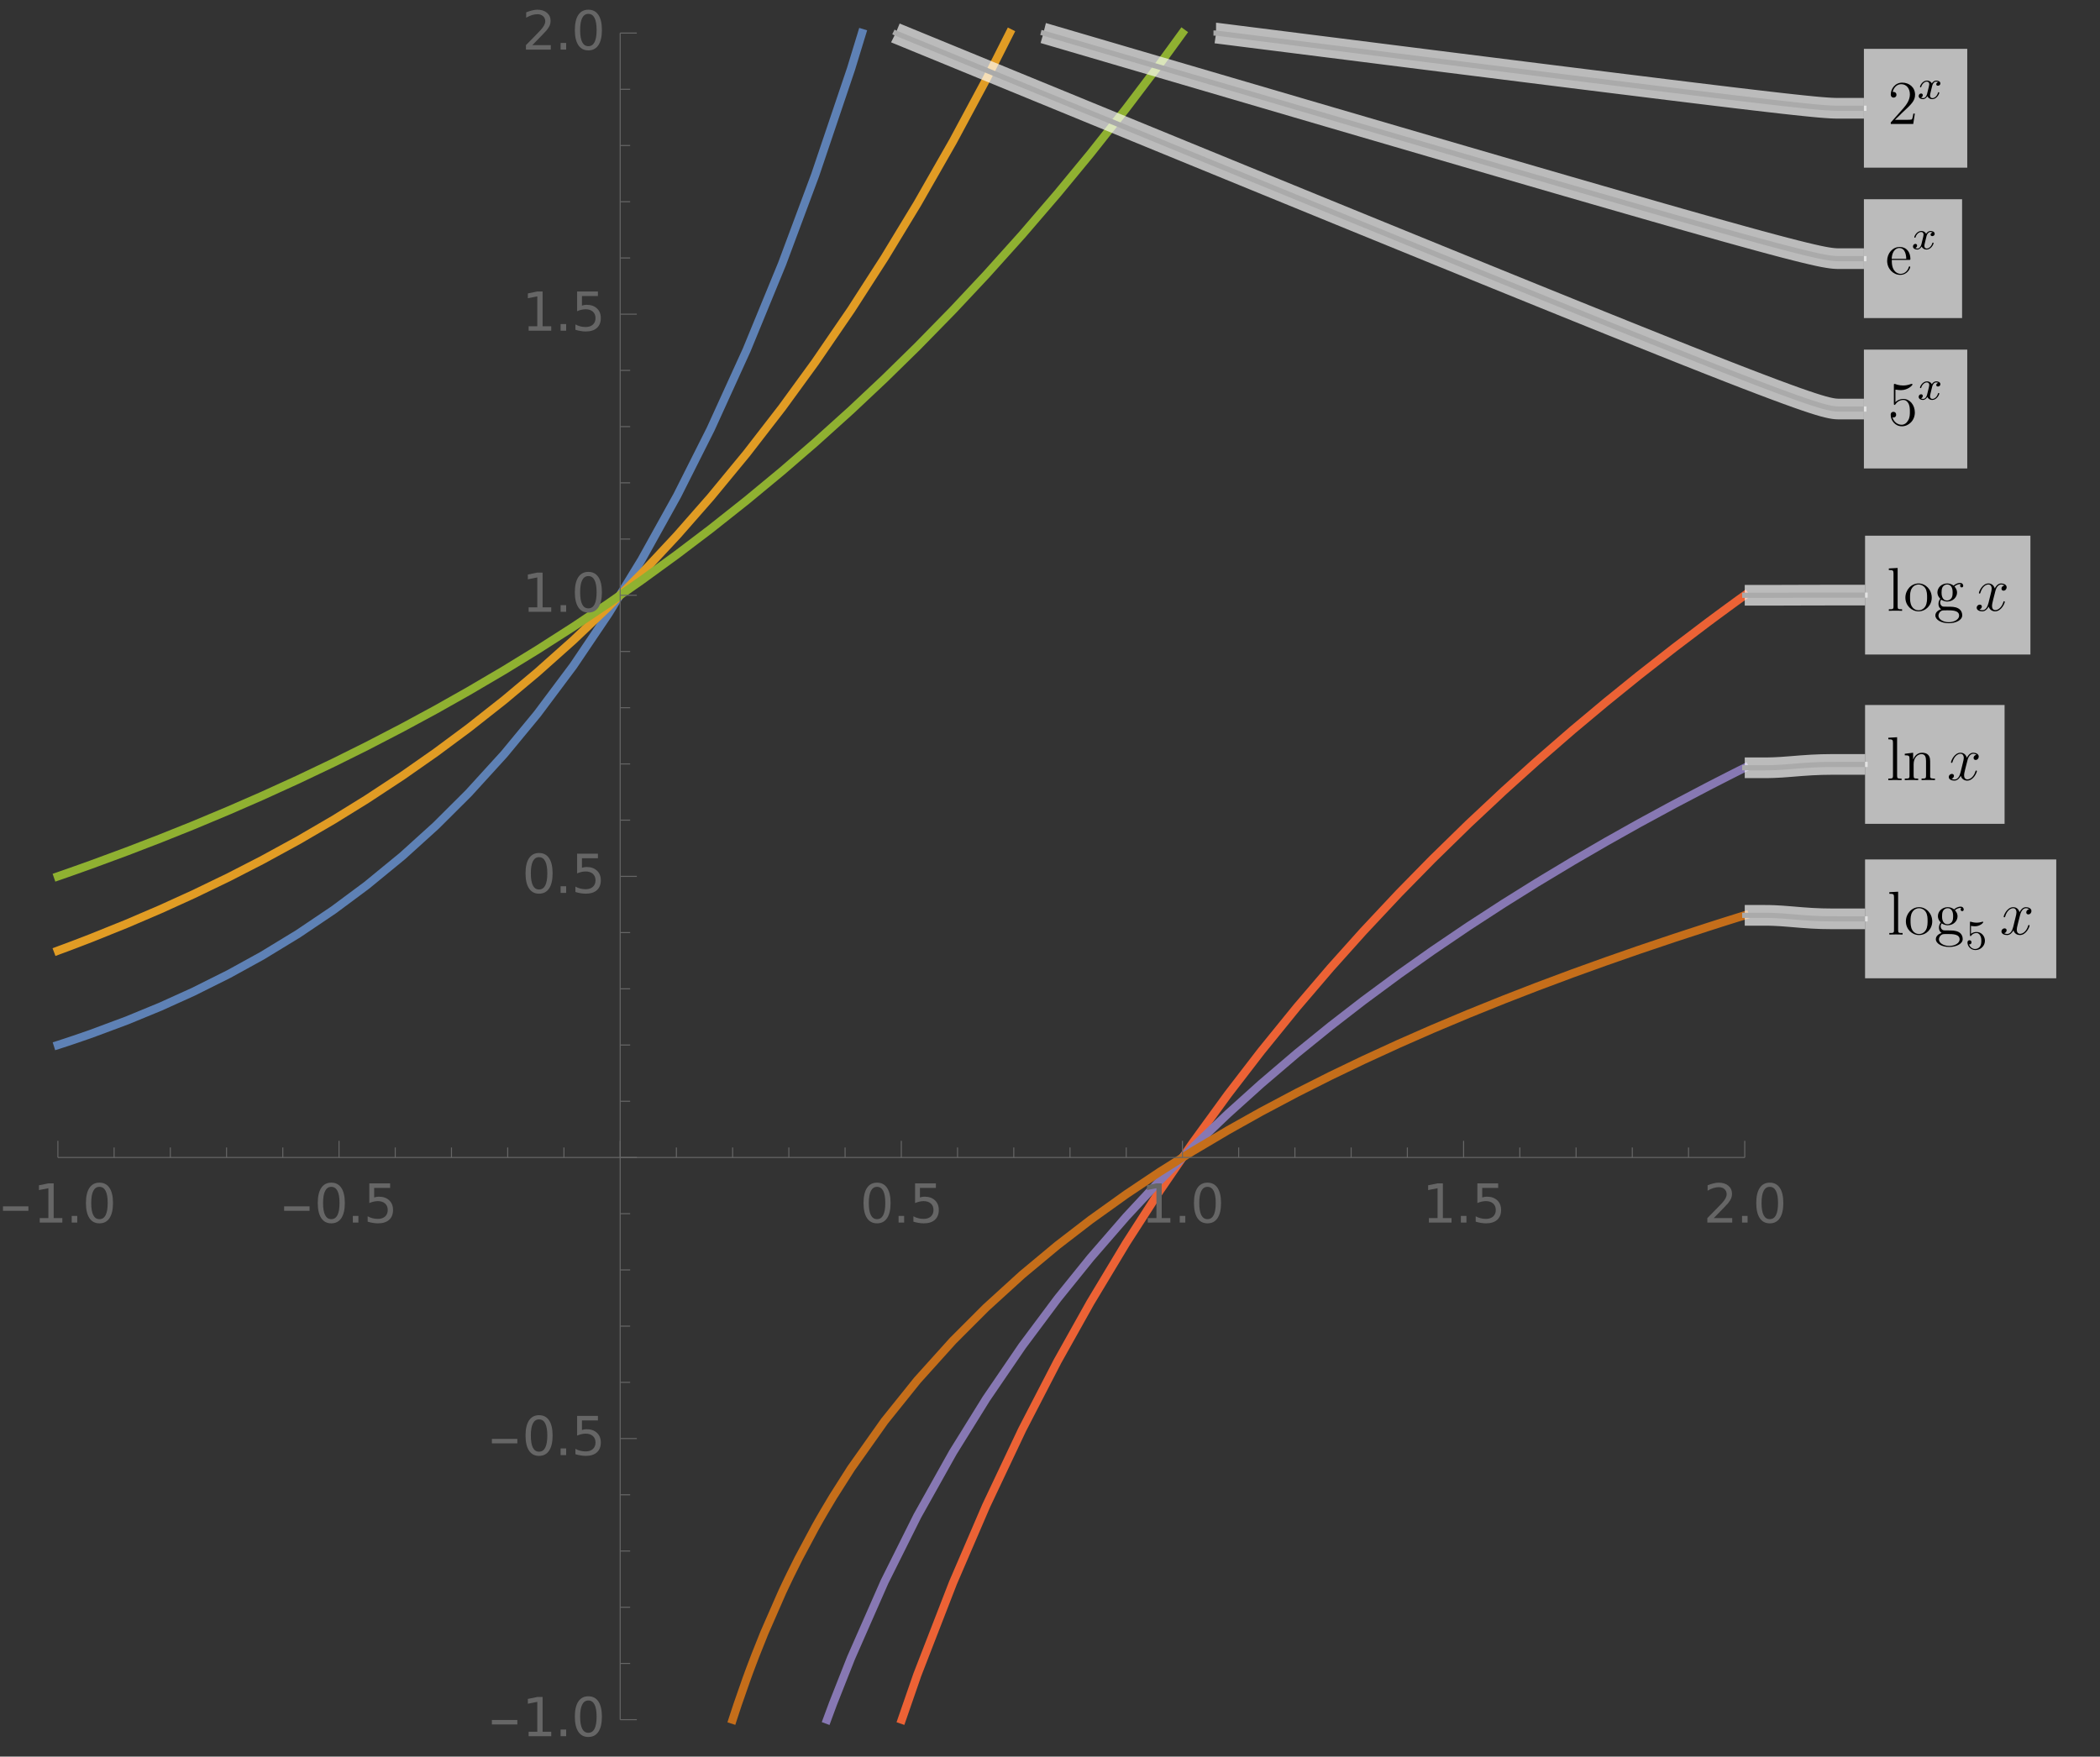 <?xml version="1.0" encoding="UTF-8"?>
<svg xmlns="http://www.w3.org/2000/svg" xmlns:xlink="http://www.w3.org/1999/xlink" width="508pt" height="425pt" viewBox="0 0 508 425" version="1.1">
<rect x="0" y="0" width="508" height="425" fill="#333333" stroke="none"/>
<defs>
<g>
<symbol overflow="visible" id="glyph0-0">
<path style="stroke:none;" d="M 0.812 0 L 0.812 -10.391 L 5.688 -10.391 L 5.688 0 Z M 1.625 -0.812 L 4.875 -0.812 L 4.875 -9.578 L 1.625 -9.578 Z M 1.625 -0.812 "/>
</symbol>
<symbol overflow="visible" id="glyph0-1">
<path style="stroke:none;" d="M 6.875 -2.844 L 0.719 -2.844 L 0.719 -3.922 L 6.875 -3.922 Z M 6.875 -2.844 "/>
</symbol>
<symbol overflow="visible" id="glyph1-0">
<path style="stroke:none;" d="M 0.641 2.297 L 0.641 -9.172 L 7.141 -9.172 L 7.141 2.297 Z M 1.375 1.578 L 6.422 1.578 L 6.422 -8.438 L 1.375 -8.438 Z M 1.375 1.578 "/>
</symbol>
<symbol overflow="visible" id="glyph1-1">
<path style="stroke:none;" d="M 1.609 -1.078 L 3.703 -1.078 L 3.703 -8.312 L 1.422 -7.859 L 1.422 -9.016 L 3.688 -9.484 L 4.984 -9.484 L 4.984 -1.078 L 7.078 -1.078 L 7.078 0 L 1.609 0 Z M 1.609 -1.078 "/>
</symbol>
<symbol overflow="visible" id="glyph1-2">
<path style="stroke:none;" d="M 1.391 -1.609 L 2.734 -1.609 L 2.734 0 L 1.391 0 Z M 1.391 -1.609 "/>
</symbol>
<symbol overflow="visible" id="glyph1-3">
<path style="stroke:none;" d="M 4.125 -8.641 C 3.469 -8.641 2.973 -8.312 2.641 -7.656 C 2.305 -7.008 2.141 -6.035 2.141 -4.734 C 2.141 -3.43 2.305 -2.453 2.641 -1.797 C 2.973 -1.148 3.469 -0.828 4.125 -0.828 C 4.789 -0.828 5.289 -1.148 5.625 -1.797 C 5.957 -2.453 6.125 -3.43 6.125 -4.734 C 6.125 -6.035 5.957 -7.008 5.625 -7.656 C 5.289 -8.312 4.789 -8.641 4.125 -8.641 Z M 4.125 -9.656 C 5.188 -9.656 6 -9.234 6.562 -8.391 C 7.125 -7.547 7.406 -6.328 7.406 -4.734 C 7.406 -3.141 7.125 -1.922 6.562 -1.078 C 6 -0.234 5.188 0.188 4.125 0.188 C 3.07 0.188 2.266 -0.234 1.703 -1.078 C 1.141 -1.922 0.859 -3.141 0.859 -4.734 C 0.859 -6.328 1.141 -7.547 1.703 -8.391 C 2.266 -9.234 3.07 -9.656 4.125 -9.656 Z M 4.125 -9.656 "/>
</symbol>
<symbol overflow="visible" id="glyph1-4">
<path style="stroke:none;" d="M 1.406 -9.484 L 6.438 -9.484 L 6.438 -8.391 L 2.578 -8.391 L 2.578 -6.078 C 2.766 -6.141 2.953 -6.188 3.141 -6.219 C 3.328 -6.25 3.508 -6.266 3.688 -6.266 C 4.75 -6.266 5.586 -5.973 6.203 -5.391 C 6.828 -4.816 7.141 -4.035 7.141 -3.047 C 7.141 -2.023 6.82 -1.227 6.188 -0.656 C 5.551 -0.094 4.656 0.188 3.5 0.188 C 3.102 0.188 2.695 0.148 2.281 0.078 C 1.863 0.016 1.438 -0.082 1 -0.219 L 1 -1.516 C 1.383 -1.305 1.781 -1.148 2.188 -1.047 C 2.594 -0.941 3.02 -0.891 3.469 -0.891 C 4.207 -0.891 4.789 -1.082 5.219 -1.469 C 5.645 -1.852 5.859 -2.379 5.859 -3.047 C 5.859 -3.703 5.645 -4.223 5.219 -4.609 C 4.789 -4.992 4.207 -5.188 3.469 -5.188 C 3.125 -5.188 2.781 -5.145 2.438 -5.062 C 2.102 -4.988 1.758 -4.875 1.406 -4.719 Z M 1.406 -9.484 "/>
</symbol>
<symbol overflow="visible" id="glyph1-5">
<path style="stroke:none;" d="M 2.5 -1.078 L 6.969 -1.078 L 6.969 0 L 0.953 0 L 0.953 -1.078 C 1.441 -1.578 2.102 -2.25 2.938 -3.094 C 3.781 -3.945 4.312 -4.5 4.531 -4.75 C 4.938 -5.207 5.219 -5.598 5.375 -5.922 C 5.539 -6.242 5.625 -6.555 5.625 -6.859 C 5.625 -7.367 5.445 -7.781 5.094 -8.094 C 4.75 -8.406 4.289 -8.562 3.719 -8.562 C 3.312 -8.562 2.883 -8.492 2.438 -8.359 C 2 -8.223 1.523 -8.008 1.016 -7.719 L 1.016 -9.016 C 1.535 -9.223 2.02 -9.379 2.469 -9.484 C 2.914 -9.598 3.32 -9.656 3.688 -9.656 C 4.676 -9.656 5.461 -9.406 6.047 -8.906 C 6.629 -8.414 6.922 -7.758 6.922 -6.938 C 6.922 -6.551 6.848 -6.18 6.703 -5.828 C 6.555 -5.484 6.289 -5.078 5.906 -4.609 C 5.801 -4.484 5.461 -4.125 4.891 -3.531 C 4.328 -2.945 3.531 -2.129 2.5 -1.078 Z M 2.5 -1.078 "/>
</symbol>
</g>
</defs>
<g id="surface8">
<path style="fill:none;stroke-width:2;stroke-linecap:square;stroke-linejoin:miter;stroke:rgb(36.841%,50.677%,70.979%);stroke-opacity:1;stroke-miterlimit:3.25;" d="M 97 258.836 L 97.25 258.758 L 98 258.512 L 99.004 258.184 L 101.004 257.516 L 105.008 256.133 L 113.691 252.898 L 121.801 249.559 L 129.75 245.961 L 138.371 241.656 L 146.422 237.223 L 155.141 231.914 L 163.703 226.145 L 171.691 220.207 L 180.352 213.105 L 188.434 205.785 L 196.359 197.891 L 204.961 188.449 L 212.984 178.73 L 221.684 167.098 L 230.219 154.453 L 233.02 149.883 L 238.184 141.453 L 246.82 125.895 L 254.883 109.867 L 263.617 90.684 L 272.195 69.816 L 280.195 48.348 L 288.871 22.656 L 291.516 14 " transform="matrix(1,0,0,1,-83,-6)"/>
<path style="fill:none;stroke-width:2;stroke-linecap:square;stroke-linejoin:miter;stroke:rgb(88.071%,61.104%,14.204%);stroke-opacity:1;stroke-miterlimit:3.25;" d="M 97 236.004 L 97.5 235.816 L 98 235.633 L 99.004 235.262 L 101.004 234.508 L 105.008 232.969 L 113.691 229.469 L 121.801 225.992 L 129.75 222.379 L 138.371 218.215 L 146.422 214.078 L 155.141 209.316 L 163.703 204.328 L 171.691 199.387 L 180.352 193.691 L 188.434 188.035 L 196.359 182.156 L 204.961 175.375 L 212.984 168.652 L 221.684 160.898 L 230.219 152.793 L 233.02 149.969 L 238.184 144.758 L 246.82 135.496 L 254.883 126.305 L 263.617 115.711 L 272.195 104.625 L 280.195 93.633 L 288.871 80.961 L 296.969 68.379 L 304.91 55.297 L 313.523 40.211 L 321.562 25.246 L 327.242 14 " transform="matrix(1,0,0,1,-83,-6)"/>
<path style="fill:none;stroke-width:2;stroke-linecap:square;stroke-linejoin:miter;stroke:rgb(56.017%,69.156%,19.489%);stroke-opacity:1;stroke-miterlimit:3.25;" d="M 97 218.031 L 97.5 217.859 L 98 217.684 L 99.004 217.332 L 101.004 216.629 L 105.008 215.199 L 113.691 211.992 L 121.801 208.867 L 129.75 205.68 L 138.371 202.07 L 146.422 198.555 L 155.141 194.578 L 163.703 190.5 L 171.691 186.531 L 180.352 182.039 L 188.434 177.668 L 196.359 173.199 L 204.961 168.145 L 212.984 163.223 L 221.684 157.656 L 230.219 151.949 L 233.02 149.996 L 238.184 146.395 L 246.82 140.109 L 254.883 133.992 L 263.617 127.07 L 272.195 119.969 L 280.195 113.059 L 288.871 105.238 L 296.969 97.621 L 304.91 89.84 L 313.523 81.035 L 321.562 72.465 L 330.273 62.77 L 338.824 52.82 L 346.805 43.145 L 355.457 32.199 L 363.531 21.531 L 369.008 14 " transform="matrix(1,0,0,1,-83,-6)"/>
<path style="fill:none;stroke-width:2;stroke-linecap:square;stroke-linejoin:miter;stroke:rgb(92.252%,38.562%,20.918%);stroke-opacity:1;stroke-miterlimit:3.25;" d="M 301.148 422.062 L 304.91 411.184 L 313.523 388.973 L 321.562 370.297 L 330.273 351.879 L 338.824 335.336 L 346.805 321.074 L 355.457 306.691 L 363.531 294.156 L 371.449 282.602 L 380.039 270.785 L 388.055 260.367 L 396.742 249.668 L 404.855 240.176 L 412.812 231.297 L 421.438 222.098 L 429.492 213.883 L 438.219 205.355 L 446.785 197.328 L 454.777 190.125 L 463.441 182.605 L 471.535 175.832 L 479.465 169.414 L 488.07 162.68 L 496.098 156.594 L 496.238 156.492 L 496.379 156.387 L 496.66 156.18 L 497.219 155.762 L 498.34 154.93 L 500.582 153.281 L 500.723 153.18 L 500.859 153.074 L 501.141 152.871 L 501.703 152.461 L 502.82 151.645 L 503.383 151.238 L 503.941 150.832 L 504.504 150.426 L 504.641 150.324 L 505.062 150.02 " transform="matrix(1,0,0,1,-83,-6)"/>
<path style="fill:none;stroke-width:2;stroke-linecap:square;stroke-linejoin:miter;stroke:rgb(52.847%,47.061%,70.134%);stroke-opacity:1;stroke-miterlimit:3.25;" d="M 283.07 422.062 L 284.531 418.117 L 288.871 407.121 L 296.969 388.703 L 304.91 372.781 L 313.523 357.391 L 321.562 344.441 L 330.273 331.676 L 338.824 320.211 L 346.805 310.324 L 355.457 300.355 L 363.531 291.668 L 371.449 283.656 L 380.039 275.465 L 388.055 268.246 L 396.742 260.828 L 404.855 254.25 L 412.812 248.094 L 421.438 241.719 L 429.492 236.027 L 438.219 230.113 L 446.785 224.551 L 454.777 219.559 L 463.441 214.344 L 471.535 209.652 L 479.465 205.199 L 488.07 200.531 L 496.098 196.316 L 496.238 196.242 L 496.379 196.172 L 496.66 196.027 L 497.219 195.738 L 498.34 195.164 L 500.582 194.02 L 500.723 193.949 L 500.859 193.875 L 501.141 193.734 L 501.703 193.449 L 502.82 192.883 L 503.383 192.602 L 503.941 192.32 L 504.504 192.039 L 504.641 191.969 L 505.062 191.758 " transform="matrix(1,0,0,1,-83,-6)"/>
<path style="fill:none;stroke-width:2;stroke-linecap:square;stroke-linejoin:miter;stroke:rgb(77.206%,43.155%,10.239%);stroke-opacity:1;stroke-miterlimit:3.25;" d="M 260.227 422.062 L 260.344 421.699 L 261.434 418.387 L 263.617 412.129 L 263.75 411.762 L 263.887 411.395 L 264.152 410.66 L 264.691 409.219 L 265.762 406.406 L 267.906 401.043 L 272.195 391.246 L 272.32 390.977 L 272.445 390.711 L 272.695 390.176 L 273.195 389.117 L 274.195 387.039 L 276.195 383.027 L 280.195 375.539 L 280.332 375.297 L 280.465 375.055 L 280.738 374.574 L 281.277 373.617 L 282.363 371.742 L 284.531 368.105 L 288.871 361.273 L 296.969 349.828 L 304.91 339.938 L 313.523 330.371 L 321.562 322.328 L 330.273 314.395 L 338.824 307.273 L 346.805 301.129 L 355.457 294.934 L 363.531 289.535 L 371.449 284.559 L 380.039 279.473 L 388.055 274.984 L 396.742 270.375 L 404.855 266.289 L 412.812 262.465 L 421.438 258.504 L 429.492 254.965 L 438.219 251.293 L 446.785 247.836 L 454.777 244.734 L 463.441 241.492 L 471.535 238.578 L 479.465 235.812 L 488.07 232.91 L 496.098 230.293 L 496.238 230.246 L 496.379 230.203 L 496.66 230.113 L 497.219 229.934 L 498.34 229.574 L 500.582 228.863 L 500.723 228.82 L 500.859 228.777 L 501.141 228.688 L 501.703 228.512 L 502.82 228.16 L 502.961 228.117 L 503.102 228.07 L 503.383 227.984 L 503.941 227.809 L 504.504 227.637 L 504.641 227.59 L 505.062 227.461 " transform="matrix(1,0,0,1,-83,-6)"/>
<path style="fill:none;stroke-width:5;stroke-linecap:butt;stroke-linejoin:round;stroke:rgb(99.998%,99.998%,99.998%);stroke-opacity:0.667;stroke-miterlimit:3.25;" d="M 505.062 150.02 L 512.105 150.02 L 513.949 150.016 L 516.242 150.008 L 521.305 149.992 L 523.664 149.988 L 525.977 149.984 L 534.168 149.984 " transform="matrix(1,0,0,1,-83,-6)"/>
<path style="fill:none;stroke-width:1.25;stroke-linecap:square;stroke-linejoin:miter;stroke:rgb(66.666%,66.666%,66.666%);stroke-opacity:1;stroke-miterlimit:3.25;" d="M 505.062 150.02 L 512.105 150.02 L 513.949 150.016 L 516.242 150.008 L 521.305 149.992 L 523.664 149.988 L 525.977 149.984 L 534.168 149.984 " transform="matrix(1,0,0,1,-83,-6)"/>
<path style=" stroke:none;fill-rule:nonzero;fill:rgb(99.998%,99.998%,99.998%);fill-opacity:0.667;" d="M 491.168 129.609 L 491.168 158.359 L 451.168 158.359 L 451.168 129.609 Z M 491.168 129.609 "/>
<path style=" stroke:none;fill-rule:evenodd;fill:rgb(0%,0%,0%);fill-opacity:1;" d="M 460.129 147.785 L 460.129 147.41 C 459.215 147.41 459.047 147.41 459.047 146.734 L 459.047 137.41 L 456.914 137.535 L 456.914 137.91 C 457.926 137.91 458.047 138.016 458.047 138.762 L 458.047 146.727 C 458.047 147.41 457.883 147.41 456.914 147.41 L 456.914 147.785 C 457.332 147.754 458.066 147.754 458.512 147.754 C 458.961 147.754 459.707 147.754 460.129 147.785 Z M 460.129 147.785 "/>
<path style=" stroke:none;fill-rule:evenodd;fill:rgb(0%,0%,0%);fill-opacity:1;" d="M 467.297 144.594 C 467.297 142.684 465.84 141.16 464.117 141.16 C 462.332 141.16 460.922 142.73 460.922 144.594 C 460.922 146.488 462.406 147.91 464.102 147.91 C 465.852 147.91 467.297 146.457 467.297 144.594 Z M 466.172 144.473 C 466.172 145.004 466.172 145.938 465.781 146.648 C 465.367 147.371 464.68 147.66 464.117 147.66 C 463.566 147.66 462.895 147.418 462.465 146.68 C 462.062 146 462.047 145.109 462.047 144.473 C 462.047 143.902 462.047 142.98 462.508 142.301 C 462.926 141.652 463.578 141.41 464.102 141.41 C 464.68 141.41 465.305 141.684 465.707 142.27 C 466.172 142.965 466.172 143.918 466.172 144.473 Z M 466.172 144.473 "/>
<path style=" stroke:none;fill-rule:evenodd;fill:rgb(0%,0%,0%);fill-opacity:1;" d="M 474.918 141.715 C 474.918 141.449 474.707 141.031 474.18 141.031 C 473.395 141.031 472.805 141.473 472.594 141.699 C 472.141 141.355 471.613 141.16 471.039 141.16 C 469.684 141.16 468.672 142.176 468.672 143.32 C 468.672 144.172 469.219 144.723 469.367 144.855 C 469.188 145.078 468.922 145.512 468.922 146.09 C 468.922 146.957 469.453 147.328 469.574 147.402 C 468.871 147.598 468.172 148.133 468.172 148.906 C 468.172 149.934 469.574 150.785 471.41 150.785 C 473.191 150.785 474.672 149.996 474.672 148.883 C 474.672 148.508 474.566 147.633 473.672 147.172 C 472.914 146.785 472.172 146.785 470.895 146.785 C 469.988 146.785 469.883 146.785 469.617 146.508 C 469.469 146.363 469.336 146.086 469.336 145.777 C 469.336 145.531 469.426 145.285 469.574 145.078 C 470.285 145.535 470.887 145.535 471.055 145.535 C 472.41 145.535 473.418 144.52 473.418 143.371 C 473.418 142.969 473.293 142.402 472.785 141.926 C 473.371 141.328 474.07 141.328 474.145 141.328 C 474.207 141.328 474.281 141.328 474.34 141.359 C 474.227 141.418 474.168 141.566 474.168 141.73 C 474.168 141.941 474.312 142.117 474.543 142.117 C 474.66 142.117 474.918 142.043 474.918 141.715 Z M 472.352 143.34 C 472.352 143.621 472.352 144.258 472.094 144.676 C 471.801 145.129 471.34 145.285 471.02 145.285 C 469.672 145.285 469.672 143.711 469.672 143.355 C 469.672 143.074 469.672 142.438 469.93 142.016 C 470.223 141.566 470.684 141.41 471.004 141.41 C 472.352 141.41 472.352 142.98 472.352 143.34 Z M 473.922 148.953 C 473.922 149.832 472.793 150.535 471.426 150.535 C 470.004 150.535 468.922 149.805 468.922 148.953 C 468.922 148.836 468.949 148.254 469.516 147.867 C 469.84 147.66 469.973 147.66 471.012 147.66 C 472.242 147.66 473.922 147.66 473.922 148.953 Z M 473.922 148.953 "/>
<path style=" stroke:none;fill-rule:evenodd;fill:rgb(0%,0%,0%);fill-opacity:1;" d="M 484.969 145.602 C 484.969 145.527 484.906 145.465 484.816 145.465 C 484.684 145.465 484.668 145.543 484.625 145.664 C 484.219 146.988 483.355 147.609 482.68 147.609 C 482.16 147.609 481.875 147.215 481.875 146.598 C 481.875 146.266 481.934 146.023 482.172 145.027 L 482.695 142.98 C 482.922 142.074 483.43 141.41 484.117 141.41 C 484.117 141.41 484.562 141.41 484.879 141.66 C 484.363 141.75 484.168 142.121 484.168 142.414 C 484.168 142.785 484.453 142.91 484.66 142.91 C 485.105 142.91 485.418 142.512 485.418 142.098 C 485.418 141.453 484.707 141.16 484.086 141.16 C 483.184 141.16 482.676 142.082 482.543 142.375 C 482.203 141.223 481.285 141.16 481.02 141.16 C 479.508 141.16 478.707 143.145 478.707 143.48 C 478.707 143.539 478.766 143.613 478.871 143.613 C 478.988 143.613 479.02 143.523 479.051 143.461 C 479.559 141.734 480.559 141.41 480.992 141.41 C 481.664 141.41 481.801 142.047 481.801 142.41 C 481.801 142.742 481.711 143.09 481.531 143.82 L 481.023 145.895 C 480.797 146.801 480.363 147.633 479.574 147.633 C 479.5 147.633 479.125 147.633 478.812 147.449 C 479.309 147.348 479.422 146.918 479.422 146.742 C 479.422 146.457 479.195 146.285 478.914 146.285 C 478.559 146.285 478.172 146.582 478.172 147.039 C 478.172 147.637 478.875 147.91 479.523 147.91 C 480.246 147.91 480.758 147.352 481.074 146.754 C 481.312 147.617 482.066 147.91 482.621 147.91 C 484.156 147.91 484.969 145.934 484.969 145.602 Z M 484.969 145.602 "/>
<path style="fill:none;stroke-width:5;stroke-linecap:butt;stroke-linejoin:round;stroke:rgb(99.998%,99.998%,99.998%);stroke-opacity:0.667;stroke-miterlimit:3.25;" d="M 505.062 191.758 L 509.824 191.758 L 510.73 191.754 L 512.105 191.719 L 513.949 191.625 L 516.242 191.453 L 518.773 191.25 L 521.305 191.082 L 523.664 190.984 L 525.977 190.949 L 528.441 190.945 L 534.168 190.945 " transform="matrix(1,0,0,1,-83,-6)"/>
<path style="fill:none;stroke-width:1.25;stroke-linecap:square;stroke-linejoin:miter;stroke:rgb(66.666%,66.666%,66.666%);stroke-opacity:1;stroke-miterlimit:3.25;" d="M 505.062 191.758 L 509.824 191.758 L 510.73 191.754 L 512.105 191.719 L 513.949 191.625 L 516.242 191.453 L 518.773 191.25 L 521.305 191.082 L 523.664 190.984 L 525.977 190.949 L 528.441 190.945 L 534.168 190.945 " transform="matrix(1,0,0,1,-83,-6)"/>
<path style=" stroke:none;fill-rule:nonzero;fill:rgb(99.998%,99.998%,99.998%);fill-opacity:0.667;" d="M 484.918 170.57 L 484.918 199.32 L 451.168 199.32 L 451.168 170.57 Z M 484.918 170.57 "/>
<path style=" stroke:none;fill-rule:evenodd;fill:rgb(0%,0%,0%);fill-opacity:1;" d="M 460 188.742 L 460 188.367 C 459.09 188.367 458.918 188.367 458.918 187.691 L 458.918 178.367 L 456.789 178.496 L 456.789 178.867 C 457.801 178.867 457.918 178.977 457.918 179.719 L 457.918 187.684 C 457.918 188.367 457.754 188.367 456.789 188.367 L 456.789 188.742 C 457.207 188.715 457.938 188.715 458.387 188.715 C 458.836 188.715 459.582 188.715 460 188.742 Z M 460 188.742 "/>
<path style=" stroke:none;fill-rule:evenodd;fill:rgb(0%,0%,0%);fill-opacity:1;" d="M 468.078 188.742 L 468.078 188.367 C 467.316 188.367 466.934 188.367 466.918 187.914 L 466.918 185.121 C 466.918 183.711 466.918 183.289 466.574 182.805 C 466.145 182.211 465.445 182.117 464.938 182.117 C 463.496 182.117 462.93 183.43 462.812 183.746 L 462.797 183.746 L 462.797 182.117 L 460.773 182.367 L 460.773 182.742 C 461.797 182.742 461.918 182.852 461.918 183.59 L 461.918 187.688 C 461.918 188.367 461.754 188.367 460.773 188.367 L 460.773 188.742 C 461.16 188.715 461.969 188.715 462.387 188.715 C 462.82 188.715 463.625 188.715 464.016 188.742 L 464.016 188.367 C 463.09 188.367 462.918 188.367 462.918 187.688 L 462.918 184.883 C 462.918 183.297 463.918 182.453 464.816 182.453 C 465.715 182.453 465.918 183.211 465.918 184.121 L 465.918 187.684 C 465.918 188.367 465.762 188.367 464.836 188.367 L 464.836 188.742 C 465.227 188.715 466.031 188.715 466.449 188.715 C 466.883 188.715 467.691 188.715 468.078 188.742 Z M 468.078 188.742 "/>
<path style=" stroke:none;fill-rule:evenodd;fill:rgb(0%,0%,0%);fill-opacity:1;" d="M 478.215 186.562 C 478.215 186.484 478.156 186.426 478.066 186.426 C 477.934 186.426 477.918 186.5 477.871 186.621 C 477.469 187.949 476.602 188.566 475.93 188.566 C 475.406 188.566 475.121 188.176 475.121 187.559 C 475.121 187.227 475.184 186.984 475.422 185.988 L 475.945 183.938 C 476.168 183.035 476.676 182.367 477.363 182.367 C 477.363 182.367 477.812 182.367 478.125 182.617 C 477.609 182.711 477.418 183.082 477.418 183.375 C 477.418 183.746 477.699 183.867 477.91 183.867 C 478.355 183.867 478.668 183.469 478.668 183.055 C 478.668 182.41 477.957 182.117 477.332 182.117 C 476.43 182.117 475.926 183.043 475.793 183.336 C 475.453 182.18 474.531 182.117 474.266 182.117 C 472.754 182.117 471.953 184.105 471.953 184.438 C 471.953 184.5 472.016 184.574 472.121 184.574 C 472.238 184.574 472.27 184.48 472.297 184.418 C 472.805 182.695 473.809 182.367 474.242 182.367 C 474.914 182.367 475.047 183.008 475.047 183.371 C 475.047 183.703 474.957 184.051 474.777 184.777 L 474.27 186.852 C 474.047 187.762 473.613 188.594 472.82 188.594 C 472.746 188.594 472.375 188.594 472.059 188.406 C 472.559 188.309 472.668 187.875 472.668 187.703 C 472.668 187.414 472.445 187.242 472.164 187.242 C 471.805 187.242 471.418 187.543 471.418 188 C 471.418 188.598 472.125 188.867 472.773 188.867 C 473.492 188.867 474.004 188.312 474.32 187.711 C 474.562 188.574 475.312 188.867 475.871 188.867 C 477.402 188.867 478.215 186.895 478.215 186.562 Z M 478.215 186.562 "/>
<path style="fill:none;stroke-width:5;stroke-linecap:butt;stroke-linejoin:round;stroke:rgb(99.998%,99.998%,99.998%);stroke-opacity:0.667;stroke-miterlimit:3.25;" d="M 505.062 227.461 L 509.824 227.461 L 510.73 227.465 L 512.105 227.504 L 513.949 227.602 L 516.242 227.781 L 518.773 227.992 L 521.305 228.168 L 523.664 228.27 L 525.977 228.305 L 528.441 228.312 L 534.168 228.312 " transform="matrix(1,0,0,1,-83,-6)"/>
<path style="fill:none;stroke-width:1.25;stroke-linecap:square;stroke-linejoin:miter;stroke:rgb(66.666%,66.666%,66.666%);stroke-opacity:1;stroke-miterlimit:3.25;" d="M 505.062 227.461 L 509.824 227.461 L 510.73 227.465 L 512.105 227.504 L 513.949 227.602 L 516.242 227.781 L 518.773 227.992 L 521.305 228.168 L 523.664 228.27 L 525.977 228.305 L 528.441 228.312 L 534.168 228.312 " transform="matrix(1,0,0,1,-83,-6)"/>
<path style=" stroke:none;fill-rule:nonzero;fill:rgb(99.998%,99.998%,99.998%);fill-opacity:0.667;" d="M 497.418 207.938 L 497.418 236.688 L 451.168 236.688 L 451.168 207.938 Z M 497.418 207.938 "/>
<path style=" stroke:none;fill-rule:evenodd;fill:rgb(0%,0%,0%);fill-opacity:1;" d="M 460.25 226.109 L 460.25 225.734 C 459.34 225.734 459.168 225.734 459.168 225.059 L 459.168 215.738 L 457.035 215.863 L 457.035 216.238 C 458.051 216.238 458.168 216.344 458.168 217.09 L 458.168 225.051 C 458.168 225.734 458.004 225.734 457.035 225.734 L 457.035 226.109 C 457.453 226.082 458.188 226.082 458.637 226.082 C 459.082 226.082 459.832 226.082 460.25 226.109 Z M 460.25 226.109 "/>
<path style=" stroke:none;fill-rule:evenodd;fill:rgb(0%,0%,0%);fill-opacity:1;" d="M 467.418 222.922 C 467.418 221.012 465.961 219.484 464.238 219.484 C 462.453 219.484 461.043 221.055 461.043 222.922 C 461.043 224.816 462.527 226.234 464.223 226.234 C 465.973 226.234 467.418 224.785 467.418 222.922 Z M 466.293 222.801 C 466.293 223.328 466.293 224.266 465.902 224.973 C 465.488 225.699 464.805 225.984 464.238 225.984 C 463.688 225.984 463.016 225.742 462.586 225.004 C 462.184 224.324 462.168 223.434 462.168 222.801 C 462.168 222.227 462.168 221.309 462.629 220.629 C 463.047 219.98 463.699 219.734 464.223 219.734 C 464.805 219.734 465.426 220.008 465.828 220.598 C 466.293 221.293 466.293 222.242 466.293 222.801 Z M 466.293 222.801 "/>
<path style=" stroke:none;fill-rule:evenodd;fill:rgb(0%,0%,0%);fill-opacity:1;" d="M 475.039 220.043 C 475.039 219.773 474.828 219.355 474.301 219.355 C 473.516 219.355 472.926 219.801 472.715 220.023 C 472.262 219.68 471.734 219.484 471.16 219.484 C 469.801 219.484 468.793 220.5 468.793 221.648 C 468.793 222.496 469.34 223.047 469.488 223.184 C 469.309 223.406 469.039 223.836 469.039 224.418 C 469.039 225.281 469.574 225.652 469.695 225.73 C 468.992 225.922 468.289 226.457 468.289 227.234 C 468.289 228.262 469.695 229.109 471.531 229.109 C 473.309 229.109 474.789 228.32 474.789 227.207 C 474.789 226.836 474.684 225.957 473.793 225.496 C 473.035 225.109 472.293 225.109 471.016 225.109 C 470.109 225.109 470.004 225.109 469.738 224.832 C 469.59 224.688 469.457 224.41 469.457 224.105 C 469.457 223.859 469.547 223.609 469.695 223.406 C 470.406 223.859 471.008 223.859 471.172 223.859 C 472.531 223.859 473.539 222.848 473.539 221.699 C 473.539 221.297 473.414 220.73 472.906 220.25 C 473.488 219.656 474.191 219.656 474.266 219.656 C 474.328 219.656 474.402 219.656 474.461 219.684 C 474.348 219.746 474.289 219.895 474.289 220.059 C 474.289 220.266 474.434 220.445 474.664 220.445 C 474.781 220.445 475.039 220.371 475.039 220.043 Z M 472.473 221.668 C 472.473 221.945 472.473 222.582 472.215 223.004 C 471.922 223.453 471.461 223.609 471.141 223.609 C 469.793 223.609 469.793 222.039 469.793 221.684 C 469.793 221.402 469.793 220.762 470.051 220.344 C 470.344 219.891 470.805 219.734 471.125 219.734 C 472.473 219.734 472.473 221.309 472.473 221.668 Z M 474.043 227.281 C 474.043 228.16 472.914 228.859 471.547 228.859 C 470.125 228.859 469.039 228.129 469.039 227.281 C 469.039 227.16 469.07 226.582 469.633 226.195 C 469.961 225.984 470.094 225.984 471.133 225.984 C 472.363 225.984 474.043 225.984 474.043 227.281 Z M 474.043 227.281 "/>
<path style=" stroke:none;fill-rule:evenodd;fill:rgb(0%,0%,0%);fill-opacity:1;" d="M 480.164 227.609 C 480.164 226.484 479.324 225.484 478.141 225.484 C 477.641 225.484 477.172 225.629 476.789 225.934 L 476.789 224.012 C 476.922 224.039 477.32 224.109 477.742 224.109 C 478.996 224.109 479.758 223.266 479.758 223.121 C 479.758 223.016 479.691 222.984 479.641 222.984 C 479.641 222.984 479.602 222.984 479.512 223.023 C 479.133 223.141 478.684 223.234 478.152 223.234 C 477.578 223.234 477.098 223.117 476.793 223.023 C 476.695 222.984 476.668 222.984 476.668 222.984 C 476.539 222.984 476.539 223.094 476.539 223.273 L 476.539 226.188 C 476.539 226.367 476.539 226.484 476.695 226.484 C 476.773 226.484 476.801 226.445 476.848 226.371 C 476.965 226.227 477.332 225.734 478.152 225.734 C 478.691 225.734 478.953 226.203 479.039 226.395 C 479.262 226.762 479.289 227.227 479.289 227.621 C 479.289 227.996 479.277 228.547 478.98 228.992 C 478.777 229.297 478.352 229.609 477.789 229.609 C 477.168 229.609 476.551 229.176 476.332 228.484 C 476.359 228.484 476.43 228.484 476.43 228.484 C 476.703 228.484 476.914 228.301 476.914 227.988 C 476.914 227.617 476.629 227.484 476.434 227.484 C 476.258 227.484 475.941 227.586 475.941 228.023 C 475.941 228.938 476.719 229.859 477.863 229.859 C 479.109 229.859 480.164 228.871 480.164 227.609 Z M 480.164 227.609 "/>
<path style=" stroke:none;fill-rule:evenodd;fill:rgb(0%,0%,0%);fill-opacity:1;" d="M 490.961 223.93 C 490.961 223.852 490.902 223.793 490.812 223.793 C 490.676 223.793 490.66 223.867 490.617 223.988 C 490.215 225.316 489.348 225.934 488.676 225.934 C 488.152 225.934 487.867 225.543 487.867 224.926 C 487.867 224.594 487.93 224.352 488.168 223.355 L 488.691 221.305 C 488.914 220.402 489.422 219.734 490.109 219.734 C 490.109 219.734 490.559 219.734 490.871 219.984 C 490.355 220.078 490.164 220.449 490.164 220.742 C 490.164 221.113 490.445 221.234 490.652 221.234 C 491.102 221.234 491.414 220.836 491.414 220.422 C 491.414 219.777 490.703 219.484 490.078 219.484 C 489.176 219.484 488.672 220.41 488.539 220.703 C 488.199 219.547 487.277 219.484 487.012 219.484 C 485.5 219.484 484.699 221.473 484.699 221.805 C 484.699 221.867 484.762 221.941 484.863 221.941 C 484.984 221.941 485.016 221.848 485.043 221.785 C 485.551 220.062 486.555 219.734 486.988 219.734 C 487.66 219.734 487.793 220.375 487.793 220.738 C 487.793 221.07 487.703 221.418 487.523 222.145 L 487.016 224.219 C 486.793 225.129 486.359 225.961 485.566 225.961 C 485.492 225.961 485.117 225.961 484.805 225.773 C 485.305 225.672 485.414 225.242 485.414 225.07 C 485.414 224.781 485.191 224.609 484.906 224.609 C 484.551 224.609 484.164 224.91 484.164 225.367 C 484.164 225.965 484.871 226.234 485.52 226.234 C 486.238 226.234 486.75 225.68 487.066 225.078 C 487.309 225.941 488.059 226.234 488.617 226.234 C 490.148 226.234 490.961 224.262 490.961 223.93 Z M 490.961 223.93 "/>
<path style="fill:none;stroke-width:5;stroke-linecap:butt;stroke-linejoin:round;stroke:rgb(99.998%,99.998%,99.998%);stroke-opacity:0.667;stroke-miterlimit:3.25;" d="M 299.676 14 L 299.684 14.004 L 299.723 14.02 L 299.836 14.066 L 300.051 14.152 L 300.406 14.301 L 300.938 14.516 L 301.68 14.82 L 302.664 15.227 L 303.93 15.746 L 305.512 16.395 L 307.445 17.188 L 309.762 18.137 L 312.5 19.262 L 315.691 20.57 L 319.375 22.082 L 323.582 23.809 L 328.348 25.766 L 333.711 27.965 L 339.703 30.422 L 346.305 33.133 L 353.453 36.062 L 361.074 39.188 L 369.102 42.48 L 377.469 45.906 L 386.102 49.441 L 394.934 53.055 L 403.895 56.719 L 412.918 60.406 L 421.934 64.082 L 430.871 67.727 L 439.664 71.305 L 448.238 74.789 L 456.531 78.152 L 464.469 81.363 L 471.984 84.395 L 479.012 87.219 L 485.477 89.805 L 491.328 92.133 L 496.586 94.211 L 501.281 96.051 L 505.453 97.668 L 509.129 99.074 L 512.352 100.289 L 515.152 101.324 L 517.562 102.195 L 519.621 102.914 L 521.363 103.496 L 522.816 103.957 L 524.023 104.309 L 525.016 104.566 L 525.824 104.746 L 526.488 104.863 L 527.039 104.93 L 527.512 104.957 L 527.945 104.965 L 533.887 104.965 " transform="matrix(1,0,0,1,-83,-6)"/>
<path style="fill:none;stroke-width:1.25;stroke-linecap:square;stroke-linejoin:miter;stroke:rgb(66.666%,66.666%,66.666%);stroke-opacity:1;stroke-miterlimit:3.25;" d="M 299.676 14 L 299.684 14.004 L 299.723 14.02 L 299.836 14.066 L 300.051 14.152 L 300.406 14.301 L 300.938 14.516 L 301.68 14.82 L 302.664 15.227 L 303.93 15.746 L 305.512 16.395 L 307.445 17.188 L 309.762 18.137 L 312.5 19.262 L 315.691 20.57 L 319.375 22.082 L 323.582 23.809 L 328.348 25.766 L 333.711 27.965 L 339.703 30.422 L 346.305 33.133 L 353.453 36.062 L 361.074 39.188 L 369.102 42.48 L 377.469 45.906 L 386.102 49.441 L 394.934 53.055 L 403.895 56.719 L 412.918 60.406 L 421.934 64.082 L 430.871 67.727 L 439.664 71.305 L 448.238 74.789 L 456.531 78.152 L 464.469 81.363 L 471.984 84.395 L 479.012 87.219 L 485.477 89.805 L 491.328 92.133 L 496.586 94.211 L 501.281 96.051 L 505.453 97.668 L 509.129 99.074 L 512.352 100.289 L 515.152 101.324 L 517.562 102.195 L 519.621 102.914 L 521.363 103.496 L 522.816 103.957 L 524.023 104.309 L 525.016 104.566 L 525.824 104.746 L 526.488 104.863 L 527.039 104.93 L 527.512 104.957 L 527.945 104.965 L 533.887 104.965 " transform="matrix(1,0,0,1,-83,-6)"/>
<path style=" stroke:none;fill-rule:nonzero;fill:rgb(99.998%,99.998%,99.998%);fill-opacity:0.667;" d="M 475.887 84.59 L 475.887 113.34 L 450.887 113.34 L 450.887 84.59 Z M 475.887 84.59 "/>
<path style=" stroke:none;fill-rule:evenodd;fill:rgb(0%,0%,0%);fill-opacity:1;" d="M 463.211 99.797 C 463.211 98.008 462.016 96.516 460.445 96.516 C 459.578 96.516 458.906 96.883 458.512 97.297 L 458.512 94.266 C 459.16 94.383 459.688 94.391 459.852 94.391 C 461.555 94.391 462.645 93.215 462.645 93.02 C 462.645 92.961 462.613 92.891 462.523 92.891 C 462.523 92.891 462.461 92.891 462.328 92.891 C 461.488 93.223 460.77 93.266 460.383 93.266 C 459.395 93.266 458.691 92.996 458.406 92.891 C 458.301 92.891 458.254 92.891 458.254 92.891 C 458.137 92.891 458.137 92.98 458.137 93.219 L 458.137 97.613 C 458.137 97.879 458.137 97.969 458.316 97.969 C 458.391 97.969 458.406 97.953 458.555 97.77 C 458.977 97.137 459.684 96.766 460.434 96.766 C 461.23 96.766 461.621 97.496 461.738 97.746 C 461.996 98.328 462.012 99.059 462.012 99.621 C 462.012 100.188 462.012 101.035 461.59 101.703 C 461.262 102.332 460.676 102.766 460.02 102.766 C 459.031 102.766 458.059 102.059 457.789 100.91 C 457.863 100.98 457.953 101.016 458.027 101.016 C 458.281 101.016 458.688 100.859 458.688 100.328 C 458.688 99.891 458.402 99.641 458.027 99.641 C 457.758 99.641 457.367 99.777 457.367 100.371 C 457.367 101.664 458.395 103.141 460.07 103.141 C 461.746 103.141 463.211 101.711 463.211 99.797 Z M 463.211 99.797 "/>
<path style=" stroke:none;fill-rule:evenodd;fill:rgb(0%,0%,0%);fill-opacity:1;" d="M 469.117 95.219 C 469.117 95.117 469.035 95.086 468.965 95.086 C 468.848 95.086 468.828 95.16 468.797 95.262 C 468.598 95.957 468.031 96.516 467.453 96.516 C 467.121 96.516 466.883 96.293 466.883 95.867 C 466.883 95.664 466.945 95.434 467.082 94.863 L 467.422 93.477 C 467.562 92.953 467.91 92.516 468.359 92.516 C 468.406 92.516 468.668 92.516 468.875 92.648 C 468.406 92.754 468.387 93.125 468.387 93.164 C 468.387 93.371 468.562 93.516 468.797 93.516 C 469.027 93.516 469.387 93.355 469.387 92.953 C 469.387 92.418 468.754 92.266 468.383 92.266 C 467.914 92.266 467.535 92.586 467.305 92.965 C 467.082 92.449 466.562 92.266 466.152 92.266 C 465.062 92.266 464.453 93.496 464.453 93.773 C 464.453 93.859 464.523 93.902 464.602 93.902 C 464.723 93.902 464.742 93.852 464.773 93.73 C 465 92.996 465.598 92.516 466.117 92.516 C 466.504 92.516 466.695 92.801 466.695 93.164 C 466.695 93.367 466.574 93.832 466.496 94.156 L 466.156 95.543 C 466.016 96.09 465.66 96.516 465.211 96.516 C 465.172 96.516 464.91 96.516 464.703 96.367 C 465.133 96.246 465.133 95.789 465.133 95.789 C 465.133 95.539 464.949 95.391 464.719 95.391 C 464.438 95.391 464.137 95.629 464.137 96.02 C 464.137 96.496 464.629 96.766 465.145 96.766 C 465.68 96.766 466.055 96.352 466.234 96.023 C 466.457 96.527 466.922 96.766 467.406 96.766 C 468.508 96.766 469.117 95.5 469.117 95.219 Z M 469.117 95.219 "/>
<path style="fill:none;stroke-width:5;stroke-linecap:butt;stroke-linejoin:round;stroke:rgb(99.998%,99.998%,99.998%);stroke-opacity:0.667;stroke-miterlimit:3.25;" d="M 335.402 14 L 335.418 14.004 L 335.484 14.023 L 335.641 14.07 L 335.93 14.156 L 336.387 14.289 L 337.051 14.484 L 337.965 14.754 L 339.164 15.105 L 340.684 15.551 L 342.57 16.105 L 344.863 16.777 L 347.594 17.578 L 350.805 18.52 L 354.539 19.617 L 358.828 20.875 L 363.719 22.309 L 369.242 23.93 L 375.379 25.73 L 382.062 27.691 L 389.207 29.785 L 396.738 31.996 L 404.582 34.293 L 412.664 36.656 L 420.898 39.062 L 429.219 41.492 L 437.539 43.918 L 445.793 46.32 L 453.895 48.676 L 461.77 50.961 L 469.348 53.148 L 476.543 55.223 L 483.281 57.16 L 489.492 58.934 L 495.098 60.52 L 500.094 61.926 L 504.523 63.156 L 508.418 64.227 L 511.816 65.145 L 514.766 65.926 L 517.293 66.574 L 519.445 67.109 L 521.254 67.539 L 522.762 67.879 L 524.004 68.133 L 525.023 68.316 L 525.855 68.441 L 526.539 68.52 L 527.109 68.559 L 527.613 68.578 L 533.887 68.578 " transform="matrix(1,0,0,1,-83,-6)"/>
<path style="fill:none;stroke-width:1.25;stroke-linecap:square;stroke-linejoin:miter;stroke:rgb(66.666%,66.666%,66.666%);stroke-opacity:1;stroke-miterlimit:3.25;" d="M 335.402 14 L 335.418 14.004 L 335.484 14.023 L 335.641 14.07 L 335.93 14.156 L 336.387 14.289 L 337.051 14.484 L 337.965 14.754 L 339.164 15.105 L 340.684 15.551 L 342.57 16.105 L 344.863 16.777 L 347.594 17.578 L 350.805 18.52 L 354.539 19.617 L 358.828 20.875 L 363.719 22.309 L 369.242 23.93 L 375.379 25.73 L 382.062 27.691 L 389.207 29.785 L 396.738 31.996 L 404.582 34.293 L 412.664 36.656 L 420.898 39.062 L 429.219 41.492 L 437.539 43.918 L 445.793 46.32 L 453.895 48.676 L 461.77 50.961 L 469.348 53.148 L 476.543 55.223 L 483.281 57.16 L 489.492 58.934 L 495.098 60.52 L 500.094 61.926 L 504.523 63.156 L 508.418 64.227 L 511.816 65.145 L 514.766 65.926 L 517.293 66.574 L 519.445 67.109 L 521.254 67.539 L 522.762 67.879 L 524.004 68.133 L 525.023 68.316 L 525.855 68.441 L 526.539 68.52 L 527.109 68.559 L 527.613 68.578 L 533.887 68.578 " transform="matrix(1,0,0,1,-83,-6)"/>
<path style=" stroke:none;fill-rule:nonzero;fill:rgb(99.998%,99.998%,99.998%);fill-opacity:0.667;" d="M 474.637 48.203 L 474.637 76.953 L 450.887 76.953 L 450.887 48.203 Z M 474.637 48.203 "/>
<path style=" stroke:none;fill-rule:evenodd;fill:rgb(0%,0%,0%);fill-opacity:1;" d="M 462.094 64.598 C 462.094 64.512 462.016 64.449 461.93 64.449 C 461.809 64.449 461.781 64.527 461.75 64.605 C 461.367 65.898 460.375 66.254 459.754 66.254 C 459.133 66.254 457.637 65.824 457.637 63.172 L 457.637 62.879 L 461.777 62.879 C 462.105 62.879 462.133 62.879 462.133 62.629 C 462.133 61.141 461.328 59.754 459.523 59.754 C 457.824 59.754 456.512 61.277 456.512 63.113 C 456.512 65.066 458.02 66.504 459.664 66.504 C 461.426 66.504 462.094 64.91 462.094 64.598 Z M 461.137 62.629 L 457.609 62.629 C 457.727 60.273 459.031 60.004 459.445 60.004 C 461.031 60.004 461.121 62.117 461.137 62.629 Z M 461.137 62.629 "/>
<path style=" stroke:none;fill-rule:evenodd;fill:rgb(0%,0%,0%);fill-opacity:1;" d="M 467.738 58.832 C 467.738 58.73 467.66 58.699 467.59 58.699 C 467.473 58.699 467.449 58.773 467.422 58.875 C 467.223 59.57 466.652 60.129 466.074 60.129 C 465.746 60.129 465.508 59.906 465.508 59.48 C 465.508 59.277 465.57 59.047 465.707 58.48 L 466.047 57.09 C 466.188 56.566 466.535 56.129 466.984 56.129 C 467.031 56.129 467.293 56.129 467.5 56.262 C 467.031 56.367 467.008 56.738 467.008 56.777 C 467.008 56.984 467.188 57.129 467.422 57.129 C 467.652 57.129 468.008 56.969 468.008 56.566 C 468.008 56.031 467.379 55.879 467.008 55.879 C 466.539 55.879 466.16 56.199 465.93 56.578 C 465.707 56.062 465.188 55.879 464.777 55.879 C 463.688 55.879 463.078 57.109 463.078 57.387 C 463.078 57.477 463.148 57.516 463.227 57.516 C 463.348 57.516 463.367 57.465 463.398 57.344 C 463.625 56.609 464.223 56.129 464.742 56.129 C 465.129 56.129 465.32 56.414 465.32 56.777 C 465.32 56.98 465.199 57.445 465.121 57.77 L 464.781 59.156 C 464.641 59.703 464.285 60.129 463.836 60.129 C 463.797 60.129 463.535 60.129 463.328 59.98 C 463.758 59.859 463.758 59.402 463.758 59.402 C 463.758 59.156 463.57 59.004 463.344 59.004 C 463.062 59.004 462.758 59.242 462.758 59.637 C 462.758 60.109 463.254 60.379 463.77 60.379 C 464.305 60.379 464.68 59.965 464.859 59.637 C 465.082 60.141 465.547 60.379 466.031 60.379 C 467.133 60.379 467.738 59.113 467.738 58.832 Z M 467.738 58.832 "/>
<path style="fill:none;stroke-width:5;stroke-linecap:butt;stroke-linejoin:round;stroke:rgb(99.998%,99.998%,99.998%);stroke-opacity:0.667;stroke-miterlimit:3.25;" d="M 377.168 14 L 377.176 14 L 377.23 14.008 L 377.383 14.027 L 377.672 14.062 L 378.156 14.125 L 378.871 14.215 L 379.875 14.34 L 381.207 14.508 L 382.918 14.727 L 385.055 14.996 L 387.664 15.324 L 390.793 15.719 L 394.492 16.184 L 398.805 16.73 L 403.773 17.355 L 409.383 18.062 L 415.539 18.84 L 422.148 19.672 L 429.121 20.551 L 436.363 21.461 L 443.781 22.391 L 451.285 23.332 L 458.781 24.27 L 466.176 25.191 L 473.375 26.086 L 480.289 26.941 L 486.824 27.75 L 492.891 28.492 L 498.391 29.16 L 503.258 29.746 L 507.516 30.25 L 511.211 30.68 L 514.387 31.043 L 517.094 31.34 L 519.375 31.582 L 521.277 31.773 L 522.848 31.922 L 524.133 32.027 L 525.18 32.102 L 526.031 32.152 L 526.734 32.18 L 527.34 32.191 L 533.887 32.191 " transform="matrix(1,0,0,1,-83,-6)"/>
<path style="fill:none;stroke-width:1.25;stroke-linecap:square;stroke-linejoin:miter;stroke:rgb(66.666%,66.666%,66.666%);stroke-opacity:1;stroke-miterlimit:3.25;" d="M 377.168 14 L 377.176 14 L 377.23 14.008 L 377.383 14.027 L 377.672 14.062 L 378.156 14.125 L 378.871 14.215 L 379.875 14.34 L 381.207 14.508 L 382.918 14.727 L 385.055 14.996 L 387.664 15.324 L 390.793 15.719 L 394.492 16.184 L 398.805 16.73 L 403.773 17.355 L 409.383 18.062 L 415.539 18.84 L 422.148 19.672 L 429.121 20.551 L 436.363 21.461 L 443.781 22.391 L 451.285 23.332 L 458.781 24.27 L 466.176 25.191 L 473.375 26.086 L 480.289 26.941 L 486.824 27.75 L 492.891 28.492 L 498.391 29.16 L 503.258 29.746 L 507.516 30.25 L 511.211 30.68 L 514.387 31.043 L 517.094 31.34 L 519.375 31.582 L 521.277 31.773 L 522.848 31.922 L 524.133 32.027 L 525.18 32.102 L 526.031 32.152 L 526.734 32.18 L 527.34 32.191 L 533.887 32.191 " transform="matrix(1,0,0,1,-83,-6)"/>
<path style=" stroke:none;fill-rule:nonzero;fill:rgb(99.998%,99.998%,99.998%);fill-opacity:0.667;" d="M 475.887 11.816 L 475.887 40.566 L 450.887 40.566 L 450.887 11.816 Z M 475.887 11.816 "/>
<path style=" stroke:none;fill-rule:evenodd;fill:rgb(0%,0%,0%);fill-opacity:1;" d="M 463.211 27.48 L 462.852 27.48 C 462.805 27.746 462.672 28.602 462.512 28.852 C 462.406 28.992 461.566 28.992 461.125 28.992 L 458.398 28.992 C 458.809 28.645 459.727 27.676 460.121 27.312 C 462.414 25.191 463.262 24.402 463.262 22.902 C 463.262 21.16 461.895 19.992 460.148 19.992 C 458.406 19.992 457.387 21.516 457.387 22.836 C 457.387 23.617 458.031 23.617 458.074 23.617 C 458.379 23.617 458.762 23.398 458.762 22.93 C 458.762 22.523 458.48 22.242 458.066 22.242 C 457.934 22.242 457.906 22.242 457.863 22.191 C 458.145 21.105 458.945 20.367 459.914 20.367 C 461.215 20.367 462.012 21.441 462.012 22.836 C 462.012 24.121 461.273 25.242 460.418 26.211 L 457.387 29.629 L 457.387 29.992 L 462.824 29.992 Z M 463.211 27.48 "/>
<path style=" stroke:none;fill-rule:evenodd;fill:rgb(0%,0%,0%);fill-opacity:1;" d="M 469.117 22.445 C 469.117 22.344 469.035 22.312 468.965 22.312 C 468.848 22.312 468.828 22.387 468.797 22.488 C 468.598 23.184 468.031 23.742 467.453 23.742 C 467.121 23.742 466.883 23.52 466.883 23.094 C 466.883 22.891 466.945 22.66 467.082 22.094 L 467.422 20.707 C 467.562 20.18 467.91 19.742 468.359 19.742 C 468.406 19.742 468.668 19.742 468.875 19.875 C 468.406 19.98 468.387 20.352 468.387 20.391 C 468.387 20.602 468.562 20.742 468.797 20.742 C 469.027 20.742 469.387 20.582 469.387 20.18 C 469.387 19.645 468.754 19.492 468.383 19.492 C 467.914 19.492 467.535 19.812 467.305 20.191 C 467.082 19.676 466.562 19.492 466.152 19.492 C 465.062 19.492 464.453 20.723 464.453 21 C 464.453 21.09 464.523 21.129 464.602 21.129 C 464.723 21.129 464.742 21.078 464.773 20.957 C 465 20.227 465.598 19.742 466.117 19.742 C 466.504 19.742 466.695 20.027 466.695 20.391 C 466.695 20.594 466.574 21.059 466.496 21.383 L 466.156 22.77 C 466.016 23.316 465.66 23.742 465.211 23.742 C 465.172 23.742 464.91 23.742 464.703 23.594 C 465.133 23.477 465.133 23.016 465.133 23.016 C 465.133 22.77 464.949 22.617 464.719 22.617 C 464.438 22.617 464.137 22.855 464.137 23.25 C 464.137 23.723 464.629 23.992 465.145 23.992 C 465.68 23.992 466.055 23.582 466.234 23.25 C 466.457 23.754 466.922 23.992 467.406 23.992 C 468.508 23.992 469.117 22.73 469.117 22.445 Z M 469.117 22.445 "/>
<path style="fill:none;stroke-width:0.25;stroke-linecap:butt;stroke-linejoin:miter;stroke:rgb(39.999%,39.999%,39.999%);stroke-opacity:1;stroke-miterlimit:3.25;" d="M 97 286.043 L 97 282.016 " transform="matrix(1,0,0,1,-83,-6)"/>
<g style="fill:rgb(39.999%,39.999%,39.999%);fill-opacity:1;">
  <use xlink:href="#glyph0-1" x="0" y="295.792"/>
</g>
<g style="fill:rgb(39.999%,39.999%,39.999%);fill-opacity:1;">
  <use xlink:href="#glyph1-1" x="8" y="295.792"/>
  <use xlink:href="#glyph1-2" x="15.953" y="295.792"/>
  <use xlink:href="#glyph1-3" x="19.927" y="295.792"/>
</g>
<path style="fill:none;stroke-width:0.25;stroke-linecap:butt;stroke-linejoin:miter;stroke:rgb(39.999%,39.999%,39.999%);stroke-opacity:1;stroke-miterlimit:3.25;" d="M 110.602 286.043 L 110.602 283.625 " transform="matrix(1,0,0,1,-83,-6)"/>
<path style="fill:none;stroke-width:0.25;stroke-linecap:butt;stroke-linejoin:miter;stroke:rgb(39.999%,39.999%,39.999%);stroke-opacity:1;stroke-miterlimit:3.25;" d="M 124.203 286.043 L 124.203 283.625 " transform="matrix(1,0,0,1,-83,-6)"/>
<path style="fill:none;stroke-width:0.25;stroke-linecap:butt;stroke-linejoin:miter;stroke:rgb(39.999%,39.999%,39.999%);stroke-opacity:1;stroke-miterlimit:3.25;" d="M 137.805 286.043 L 137.805 283.625 " transform="matrix(1,0,0,1,-83,-6)"/>
<path style="fill:none;stroke-width:0.25;stroke-linecap:butt;stroke-linejoin:miter;stroke:rgb(39.999%,39.999%,39.999%);stroke-opacity:1;stroke-miterlimit:3.25;" d="M 151.41 286.043 L 151.41 283.625 " transform="matrix(1,0,0,1,-83,-6)"/>
<path style="fill:none;stroke-width:0.25;stroke-linecap:butt;stroke-linejoin:miter;stroke:rgb(39.999%,39.999%,39.999%);stroke-opacity:1;stroke-miterlimit:3.25;" d="M 165.012 286.043 L 165.012 282.016 " transform="matrix(1,0,0,1,-83,-6)"/>
<g style="fill:rgb(39.999%,39.999%,39.999%);fill-opacity:1;">
  <use xlink:href="#glyph0-1" x="68.01" y="295.792"/>
</g>
<g style="fill:rgb(39.999%,39.999%,39.999%);fill-opacity:1;">
  <use xlink:href="#glyph1-3" x="76.01" y="295.792"/>
  <use xlink:href="#glyph1-2" x="83.964" y="295.792"/>
  <use xlink:href="#glyph1-4" x="87.937" y="295.792"/>
</g>
<path style="fill:none;stroke-width:0.25;stroke-linecap:butt;stroke-linejoin:miter;stroke:rgb(39.999%,39.999%,39.999%);stroke-opacity:1;stroke-miterlimit:3.25;" d="M 178.613 286.043 L 178.613 283.625 " transform="matrix(1,0,0,1,-83,-6)"/>
<path style="fill:none;stroke-width:0.25;stroke-linecap:butt;stroke-linejoin:miter;stroke:rgb(39.999%,39.999%,39.999%);stroke-opacity:1;stroke-miterlimit:3.25;" d="M 192.215 286.043 L 192.215 283.625 " transform="matrix(1,0,0,1,-83,-6)"/>
<path style="fill:none;stroke-width:0.25;stroke-linecap:butt;stroke-linejoin:miter;stroke:rgb(39.999%,39.999%,39.999%);stroke-opacity:1;stroke-miterlimit:3.25;" d="M 205.816 286.043 L 205.816 283.625 " transform="matrix(1,0,0,1,-83,-6)"/>
<path style="fill:none;stroke-width:0.25;stroke-linecap:butt;stroke-linejoin:miter;stroke:rgb(39.999%,39.999%,39.999%);stroke-opacity:1;stroke-miterlimit:3.25;" d="M 219.418 286.043 L 219.418 283.625 " transform="matrix(1,0,0,1,-83,-6)"/>
<path style="fill:none;stroke-width:0.25;stroke-linecap:butt;stroke-linejoin:miter;stroke:rgb(39.999%,39.999%,39.999%);stroke-opacity:1;stroke-miterlimit:3.25;" d="M 233.02 286.043 L 233.02 282.016 " transform="matrix(1,0,0,1,-83,-6)"/>
<path style="fill:none;stroke-width:0.25;stroke-linecap:butt;stroke-linejoin:miter;stroke:rgb(39.999%,39.999%,39.999%);stroke-opacity:1;stroke-miterlimit:3.25;" d="M 246.621 286.043 L 246.621 283.625 " transform="matrix(1,0,0,1,-83,-6)"/>
<path style="fill:none;stroke-width:0.25;stroke-linecap:butt;stroke-linejoin:miter;stroke:rgb(39.999%,39.999%,39.999%);stroke-opacity:1;stroke-miterlimit:3.25;" d="M 260.227 286.043 L 260.227 283.625 " transform="matrix(1,0,0,1,-83,-6)"/>
<path style="fill:none;stroke-width:0.25;stroke-linecap:butt;stroke-linejoin:miter;stroke:rgb(39.999%,39.999%,39.999%);stroke-opacity:1;stroke-miterlimit:3.25;" d="M 273.828 286.043 L 273.828 283.625 " transform="matrix(1,0,0,1,-83,-6)"/>
<path style="fill:none;stroke-width:0.25;stroke-linecap:butt;stroke-linejoin:miter;stroke:rgb(39.999%,39.999%,39.999%);stroke-opacity:1;stroke-miterlimit:3.25;" d="M 287.43 286.043 L 287.43 283.625 " transform="matrix(1,0,0,1,-83,-6)"/>
<path style="fill:none;stroke-width:0.25;stroke-linecap:butt;stroke-linejoin:miter;stroke:rgb(39.999%,39.999%,39.999%);stroke-opacity:1;stroke-miterlimit:3.25;" d="M 301.031 286.043 L 301.031 282.016 " transform="matrix(1,0,0,1,-83,-6)"/>
<g style="fill:rgb(39.999%,39.999%,39.999%);fill-opacity:1;">
  <use xlink:href="#glyph1-3" x="208.031" y="295.792"/>
  <use xlink:href="#glyph1-2" x="215.984" y="295.792"/>
  <use xlink:href="#glyph1-4" x="219.958" y="295.792"/>
</g>
<path style="fill:none;stroke-width:0.25;stroke-linecap:butt;stroke-linejoin:miter;stroke:rgb(39.999%,39.999%,39.999%);stroke-opacity:1;stroke-miterlimit:3.25;" d="M 314.633 286.043 L 314.633 283.625 " transform="matrix(1,0,0,1,-83,-6)"/>
<path style="fill:none;stroke-width:0.25;stroke-linecap:butt;stroke-linejoin:miter;stroke:rgb(39.999%,39.999%,39.999%);stroke-opacity:1;stroke-miterlimit:3.25;" d="M 328.234 286.043 L 328.234 283.625 " transform="matrix(1,0,0,1,-83,-6)"/>
<path style="fill:none;stroke-width:0.25;stroke-linecap:butt;stroke-linejoin:miter;stroke:rgb(39.999%,39.999%,39.999%);stroke-opacity:1;stroke-miterlimit:3.25;" d="M 341.836 286.043 L 341.836 283.625 " transform="matrix(1,0,0,1,-83,-6)"/>
<path style="fill:none;stroke-width:0.25;stroke-linecap:butt;stroke-linejoin:miter;stroke:rgb(39.999%,39.999%,39.999%);stroke-opacity:1;stroke-miterlimit:3.25;" d="M 355.441 286.043 L 355.441 283.625 " transform="matrix(1,0,0,1,-83,-6)"/>
<path style="fill:none;stroke-width:0.25;stroke-linecap:butt;stroke-linejoin:miter;stroke:rgb(39.999%,39.999%,39.999%);stroke-opacity:1;stroke-miterlimit:3.25;" d="M 369.043 286.043 L 369.043 282.016 " transform="matrix(1,0,0,1,-83,-6)"/>
<g style="fill:rgb(39.999%,39.999%,39.999%);fill-opacity:1;">
  <use xlink:href="#glyph1-1" x="276.042" y="295.792"/>
  <use xlink:href="#glyph1-2" x="283.995" y="295.792"/>
  <use xlink:href="#glyph1-3" x="287.968" y="295.792"/>
</g>
<path style="fill:none;stroke-width:0.25;stroke-linecap:butt;stroke-linejoin:miter;stroke:rgb(39.999%,39.999%,39.999%);stroke-opacity:1;stroke-miterlimit:3.25;" d="M 382.645 286.043 L 382.645 283.625 " transform="matrix(1,0,0,1,-83,-6)"/>
<path style="fill:none;stroke-width:0.25;stroke-linecap:butt;stroke-linejoin:miter;stroke:rgb(39.999%,39.999%,39.999%);stroke-opacity:1;stroke-miterlimit:3.25;" d="M 396.246 286.043 L 396.246 283.625 " transform="matrix(1,0,0,1,-83,-6)"/>
<path style="fill:none;stroke-width:0.25;stroke-linecap:butt;stroke-linejoin:miter;stroke:rgb(39.999%,39.999%,39.999%);stroke-opacity:1;stroke-miterlimit:3.25;" d="M 409.848 286.043 L 409.848 283.625 " transform="matrix(1,0,0,1,-83,-6)"/>
<path style="fill:none;stroke-width:0.25;stroke-linecap:butt;stroke-linejoin:miter;stroke:rgb(39.999%,39.999%,39.999%);stroke-opacity:1;stroke-miterlimit:3.25;" d="M 423.449 286.043 L 423.449 283.625 " transform="matrix(1,0,0,1,-83,-6)"/>
<path style="fill:none;stroke-width:0.25;stroke-linecap:butt;stroke-linejoin:miter;stroke:rgb(39.999%,39.999%,39.999%);stroke-opacity:1;stroke-miterlimit:3.25;" d="M 437.051 286.043 L 437.051 282.016 " transform="matrix(1,0,0,1,-83,-6)"/>
<g style="fill:rgb(39.999%,39.999%,39.999%);fill-opacity:1;">
  <use xlink:href="#glyph1-1" x="344.052" y="295.792"/>
  <use xlink:href="#glyph1-2" x="352.005" y="295.792"/>
  <use xlink:href="#glyph1-4" x="355.979" y="295.792"/>
</g>
<path style="fill:none;stroke-width:0.25;stroke-linecap:butt;stroke-linejoin:miter;stroke:rgb(39.999%,39.999%,39.999%);stroke-opacity:1;stroke-miterlimit:3.25;" d="M 450.652 286.043 L 450.652 283.625 " transform="matrix(1,0,0,1,-83,-6)"/>
<path style="fill:none;stroke-width:0.25;stroke-linecap:butt;stroke-linejoin:miter;stroke:rgb(39.999%,39.999%,39.999%);stroke-opacity:1;stroke-miterlimit:3.25;" d="M 464.258 286.043 L 464.258 283.625 " transform="matrix(1,0,0,1,-83,-6)"/>
<path style="fill:none;stroke-width:0.25;stroke-linecap:butt;stroke-linejoin:miter;stroke:rgb(39.999%,39.999%,39.999%);stroke-opacity:1;stroke-miterlimit:3.25;" d="M 477.859 286.043 L 477.859 283.625 " transform="matrix(1,0,0,1,-83,-6)"/>
<path style="fill:none;stroke-width:0.25;stroke-linecap:butt;stroke-linejoin:miter;stroke:rgb(39.999%,39.999%,39.999%);stroke-opacity:1;stroke-miterlimit:3.25;" d="M 491.461 286.043 L 491.461 283.625 " transform="matrix(1,0,0,1,-83,-6)"/>
<path style="fill:none;stroke-width:0.25;stroke-linecap:butt;stroke-linejoin:miter;stroke:rgb(39.999%,39.999%,39.999%);stroke-opacity:1;stroke-miterlimit:3.25;" d="M 505.062 286.043 L 505.062 282.016 " transform="matrix(1,0,0,1,-83,-6)"/>
<g style="fill:rgb(39.999%,39.999%,39.999%);fill-opacity:1;">
  <use xlink:href="#glyph1-5" x="412.062" y="295.792"/>
  <use xlink:href="#glyph1-2" x="420.016" y="295.792"/>
  <use xlink:href="#glyph1-3" x="423.989" y="295.792"/>
</g>
<path style="fill:none;stroke-width:0.25;stroke-linecap:butt;stroke-linejoin:miter;stroke:rgb(39.999%,39.999%,39.999%);stroke-opacity:1;stroke-miterlimit:3.25;" d="M 97 286.043 L 505.062 286.043 " transform="matrix(1,0,0,1,-83,-6)"/>
<path style="fill:none;stroke-width:0.25;stroke-linecap:butt;stroke-linejoin:miter;stroke:rgb(39.999%,39.999%,39.999%);stroke-opacity:1;stroke-miterlimit:3.25;" d="M 233.02 422.062 L 237.047 422.062 " transform="matrix(1,0,0,1,-83,-6)"/>
<g style="fill:rgb(39.999%,39.999%,39.999%);fill-opacity:1;">
  <use xlink:href="#glyph0-1" x="118.271" y="420.062"/>
</g>
<g style="fill:rgb(39.999%,39.999%,39.999%);fill-opacity:1;">
  <use xlink:href="#glyph1-1" x="126.271" y="420.062"/>
  <use xlink:href="#glyph1-2" x="134.224" y="420.062"/>
  <use xlink:href="#glyph1-3" x="138.198" y="420.062"/>
</g>
<path style="fill:none;stroke-width:0.25;stroke-linecap:butt;stroke-linejoin:miter;stroke:rgb(39.999%,39.999%,39.999%);stroke-opacity:1;stroke-miterlimit:3.25;" d="M 233.02 408.461 L 235.438 408.461 " transform="matrix(1,0,0,1,-83,-6)"/>
<path style="fill:none;stroke-width:0.25;stroke-linecap:butt;stroke-linejoin:miter;stroke:rgb(39.999%,39.999%,39.999%);stroke-opacity:1;stroke-miterlimit:3.25;" d="M 233.02 394.859 L 235.438 394.859 " transform="matrix(1,0,0,1,-83,-6)"/>
<path style="fill:none;stroke-width:0.25;stroke-linecap:butt;stroke-linejoin:miter;stroke:rgb(39.999%,39.999%,39.999%);stroke-opacity:1;stroke-miterlimit:3.25;" d="M 233.02 381.258 L 235.438 381.258 " transform="matrix(1,0,0,1,-83,-6)"/>
<path style="fill:none;stroke-width:0.25;stroke-linecap:butt;stroke-linejoin:miter;stroke:rgb(39.999%,39.999%,39.999%);stroke-opacity:1;stroke-miterlimit:3.25;" d="M 233.02 367.652 L 235.438 367.652 " transform="matrix(1,0,0,1,-83,-6)"/>
<path style="fill:none;stroke-width:0.25;stroke-linecap:butt;stroke-linejoin:miter;stroke:rgb(39.999%,39.999%,39.999%);stroke-opacity:1;stroke-miterlimit:3.25;" d="M 233.02 354.051 L 237.047 354.051 " transform="matrix(1,0,0,1,-83,-6)"/>
<g style="fill:rgb(39.999%,39.999%,39.999%);fill-opacity:1;">
  <use xlink:href="#glyph0-1" x="118.271" y="352.052"/>
</g>
<g style="fill:rgb(39.999%,39.999%,39.999%);fill-opacity:1;">
  <use xlink:href="#glyph1-3" x="126.271" y="352.052"/>
  <use xlink:href="#glyph1-2" x="134.224" y="352.052"/>
  <use xlink:href="#glyph1-4" x="138.198" y="352.052"/>
</g>
<path style="fill:none;stroke-width:0.25;stroke-linecap:butt;stroke-linejoin:miter;stroke:rgb(39.999%,39.999%,39.999%);stroke-opacity:1;stroke-miterlimit:3.25;" d="M 233.02 340.449 L 235.438 340.449 " transform="matrix(1,0,0,1,-83,-6)"/>
<path style="fill:none;stroke-width:0.25;stroke-linecap:butt;stroke-linejoin:miter;stroke:rgb(39.999%,39.999%,39.999%);stroke-opacity:1;stroke-miterlimit:3.25;" d="M 233.02 326.848 L 235.438 326.848 " transform="matrix(1,0,0,1,-83,-6)"/>
<path style="fill:none;stroke-width:0.25;stroke-linecap:butt;stroke-linejoin:miter;stroke:rgb(39.999%,39.999%,39.999%);stroke-opacity:1;stroke-miterlimit:3.25;" d="M 233.02 313.246 L 235.438 313.246 " transform="matrix(1,0,0,1,-83,-6)"/>
<path style="fill:none;stroke-width:0.25;stroke-linecap:butt;stroke-linejoin:miter;stroke:rgb(39.999%,39.999%,39.999%);stroke-opacity:1;stroke-miterlimit:3.25;" d="M 233.02 299.645 L 235.438 299.645 " transform="matrix(1,0,0,1,-83,-6)"/>
<path style="fill:none;stroke-width:0.25;stroke-linecap:butt;stroke-linejoin:miter;stroke:rgb(39.999%,39.999%,39.999%);stroke-opacity:1;stroke-miterlimit:3.25;" d="M 233.02 286.043 L 237.047 286.043 " transform="matrix(1,0,0,1,-83,-6)"/>
<path style="fill:none;stroke-width:0.25;stroke-linecap:butt;stroke-linejoin:miter;stroke:rgb(39.999%,39.999%,39.999%);stroke-opacity:1;stroke-miterlimit:3.25;" d="M 233.02 272.441 L 235.438 272.441 " transform="matrix(1,0,0,1,-83,-6)"/>
<path style="fill:none;stroke-width:0.25;stroke-linecap:butt;stroke-linejoin:miter;stroke:rgb(39.999%,39.999%,39.999%);stroke-opacity:1;stroke-miterlimit:3.25;" d="M 233.02 258.836 L 235.438 258.836 " transform="matrix(1,0,0,1,-83,-6)"/>
<path style="fill:none;stroke-width:0.25;stroke-linecap:butt;stroke-linejoin:miter;stroke:rgb(39.999%,39.999%,39.999%);stroke-opacity:1;stroke-miterlimit:3.25;" d="M 233.02 245.234 L 235.438 245.234 " transform="matrix(1,0,0,1,-83,-6)"/>
<path style="fill:none;stroke-width:0.25;stroke-linecap:butt;stroke-linejoin:miter;stroke:rgb(39.999%,39.999%,39.999%);stroke-opacity:1;stroke-miterlimit:3.25;" d="M 233.02 231.633 L 235.438 231.633 " transform="matrix(1,0,0,1,-83,-6)"/>
<path style="fill:none;stroke-width:0.25;stroke-linecap:butt;stroke-linejoin:miter;stroke:rgb(39.999%,39.999%,39.999%);stroke-opacity:1;stroke-miterlimit:3.25;" d="M 233.02 218.031 L 237.047 218.031 " transform="matrix(1,0,0,1,-83,-6)"/>
<g style="fill:rgb(39.999%,39.999%,39.999%);fill-opacity:1;">
  <use xlink:href="#glyph1-3" x="126.271" y="216.031"/>
  <use xlink:href="#glyph1-2" x="134.224" y="216.031"/>
  <use xlink:href="#glyph1-4" x="138.198" y="216.031"/>
</g>
<path style="fill:none;stroke-width:0.25;stroke-linecap:butt;stroke-linejoin:miter;stroke:rgb(39.999%,39.999%,39.999%);stroke-opacity:1;stroke-miterlimit:3.25;" d="M 233.02 204.43 L 235.438 204.43 " transform="matrix(1,0,0,1,-83,-6)"/>
<path style="fill:none;stroke-width:0.25;stroke-linecap:butt;stroke-linejoin:miter;stroke:rgb(39.999%,39.999%,39.999%);stroke-opacity:1;stroke-miterlimit:3.25;" d="M 233.02 190.828 L 235.438 190.828 " transform="matrix(1,0,0,1,-83,-6)"/>
<path style="fill:none;stroke-width:0.25;stroke-linecap:butt;stroke-linejoin:miter;stroke:rgb(39.999%,39.999%,39.999%);stroke-opacity:1;stroke-miterlimit:3.25;" d="M 233.02 177.227 L 235.438 177.227 " transform="matrix(1,0,0,1,-83,-6)"/>
<path style="fill:none;stroke-width:0.25;stroke-linecap:butt;stroke-linejoin:miter;stroke:rgb(39.999%,39.999%,39.999%);stroke-opacity:1;stroke-miterlimit:3.25;" d="M 233.02 163.621 L 235.438 163.621 " transform="matrix(1,0,0,1,-83,-6)"/>
<path style="fill:none;stroke-width:0.25;stroke-linecap:butt;stroke-linejoin:miter;stroke:rgb(39.999%,39.999%,39.999%);stroke-opacity:1;stroke-miterlimit:3.25;" d="M 233.02 150.02 L 237.047 150.02 " transform="matrix(1,0,0,1,-83,-6)"/>
<g style="fill:rgb(39.999%,39.999%,39.999%);fill-opacity:1;">
  <use xlink:href="#glyph1-1" x="126.271" y="148.021"/>
  <use xlink:href="#glyph1-2" x="134.224" y="148.021"/>
  <use xlink:href="#glyph1-3" x="138.198" y="148.021"/>
</g>
<path style="fill:none;stroke-width:0.25;stroke-linecap:butt;stroke-linejoin:miter;stroke:rgb(39.999%,39.999%,39.999%);stroke-opacity:1;stroke-miterlimit:3.25;" d="M 233.02 136.418 L 235.438 136.418 " transform="matrix(1,0,0,1,-83,-6)"/>
<path style="fill:none;stroke-width:0.25;stroke-linecap:butt;stroke-linejoin:miter;stroke:rgb(39.999%,39.999%,39.999%);stroke-opacity:1;stroke-miterlimit:3.25;" d="M 233.02 122.816 L 235.438 122.816 " transform="matrix(1,0,0,1,-83,-6)"/>
<path style="fill:none;stroke-width:0.25;stroke-linecap:butt;stroke-linejoin:miter;stroke:rgb(39.999%,39.999%,39.999%);stroke-opacity:1;stroke-miterlimit:3.25;" d="M 233.02 109.215 L 235.438 109.215 " transform="matrix(1,0,0,1,-83,-6)"/>
<path style="fill:none;stroke-width:0.25;stroke-linecap:butt;stroke-linejoin:miter;stroke:rgb(39.999%,39.999%,39.999%);stroke-opacity:1;stroke-miterlimit:3.25;" d="M 233.02 95.613 L 235.438 95.613 " transform="matrix(1,0,0,1,-83,-6)"/>
<path style="fill:none;stroke-width:0.25;stroke-linecap:butt;stroke-linejoin:miter;stroke:rgb(39.999%,39.999%,39.999%);stroke-opacity:1;stroke-miterlimit:3.25;" d="M 233.02 82.012 L 237.047 82.012 " transform="matrix(1,0,0,1,-83,-6)"/>
<g style="fill:rgb(39.999%,39.999%,39.999%);fill-opacity:1;">
  <use xlink:href="#glyph1-1" x="126.271" y="80.01"/>
  <use xlink:href="#glyph1-2" x="134.224" y="80.01"/>
  <use xlink:href="#glyph1-4" x="138.198" y="80.01"/>
</g>
<path style="fill:none;stroke-width:0.25;stroke-linecap:butt;stroke-linejoin:miter;stroke:rgb(39.999%,39.999%,39.999%);stroke-opacity:1;stroke-miterlimit:3.25;" d="M 233.02 68.41 L 235.438 68.41 " transform="matrix(1,0,0,1,-83,-6)"/>
<path style="fill:none;stroke-width:0.25;stroke-linecap:butt;stroke-linejoin:miter;stroke:rgb(39.999%,39.999%,39.999%);stroke-opacity:1;stroke-miterlimit:3.25;" d="M 233.02 54.805 L 235.438 54.805 " transform="matrix(1,0,0,1,-83,-6)"/>
<path style="fill:none;stroke-width:0.25;stroke-linecap:butt;stroke-linejoin:miter;stroke:rgb(39.999%,39.999%,39.999%);stroke-opacity:1;stroke-miterlimit:3.25;" d="M 233.02 41.203 L 235.438 41.203 " transform="matrix(1,0,0,1,-83,-6)"/>
<path style="fill:none;stroke-width:0.25;stroke-linecap:butt;stroke-linejoin:miter;stroke:rgb(39.999%,39.999%,39.999%);stroke-opacity:1;stroke-miterlimit:3.25;" d="M 233.02 27.602 L 235.438 27.602 " transform="matrix(1,0,0,1,-83,-6)"/>
<path style="fill:none;stroke-width:0.25;stroke-linecap:butt;stroke-linejoin:miter;stroke:rgb(39.999%,39.999%,39.999%);stroke-opacity:1;stroke-miterlimit:3.25;" d="M 233.02 14 L 237.047 14 " transform="matrix(1,0,0,1,-83,-6)"/>
<g style="fill:rgb(39.999%,39.999%,39.999%);fill-opacity:1;">
  <use xlink:href="#glyph1-5" x="126.271" y="12"/>
  <use xlink:href="#glyph1-2" x="134.224" y="12"/>
  <use xlink:href="#glyph1-3" x="138.198" y="12"/>
</g>
<path style="fill:none;stroke-width:0.25;stroke-linecap:butt;stroke-linejoin:miter;stroke:rgb(39.999%,39.999%,39.999%);stroke-opacity:1;stroke-miterlimit:3.25;" d="M 233.02 422.062 L 233.02 14 " transform="matrix(1,0,0,1,-83,-6)"/>
</g>
</svg>

